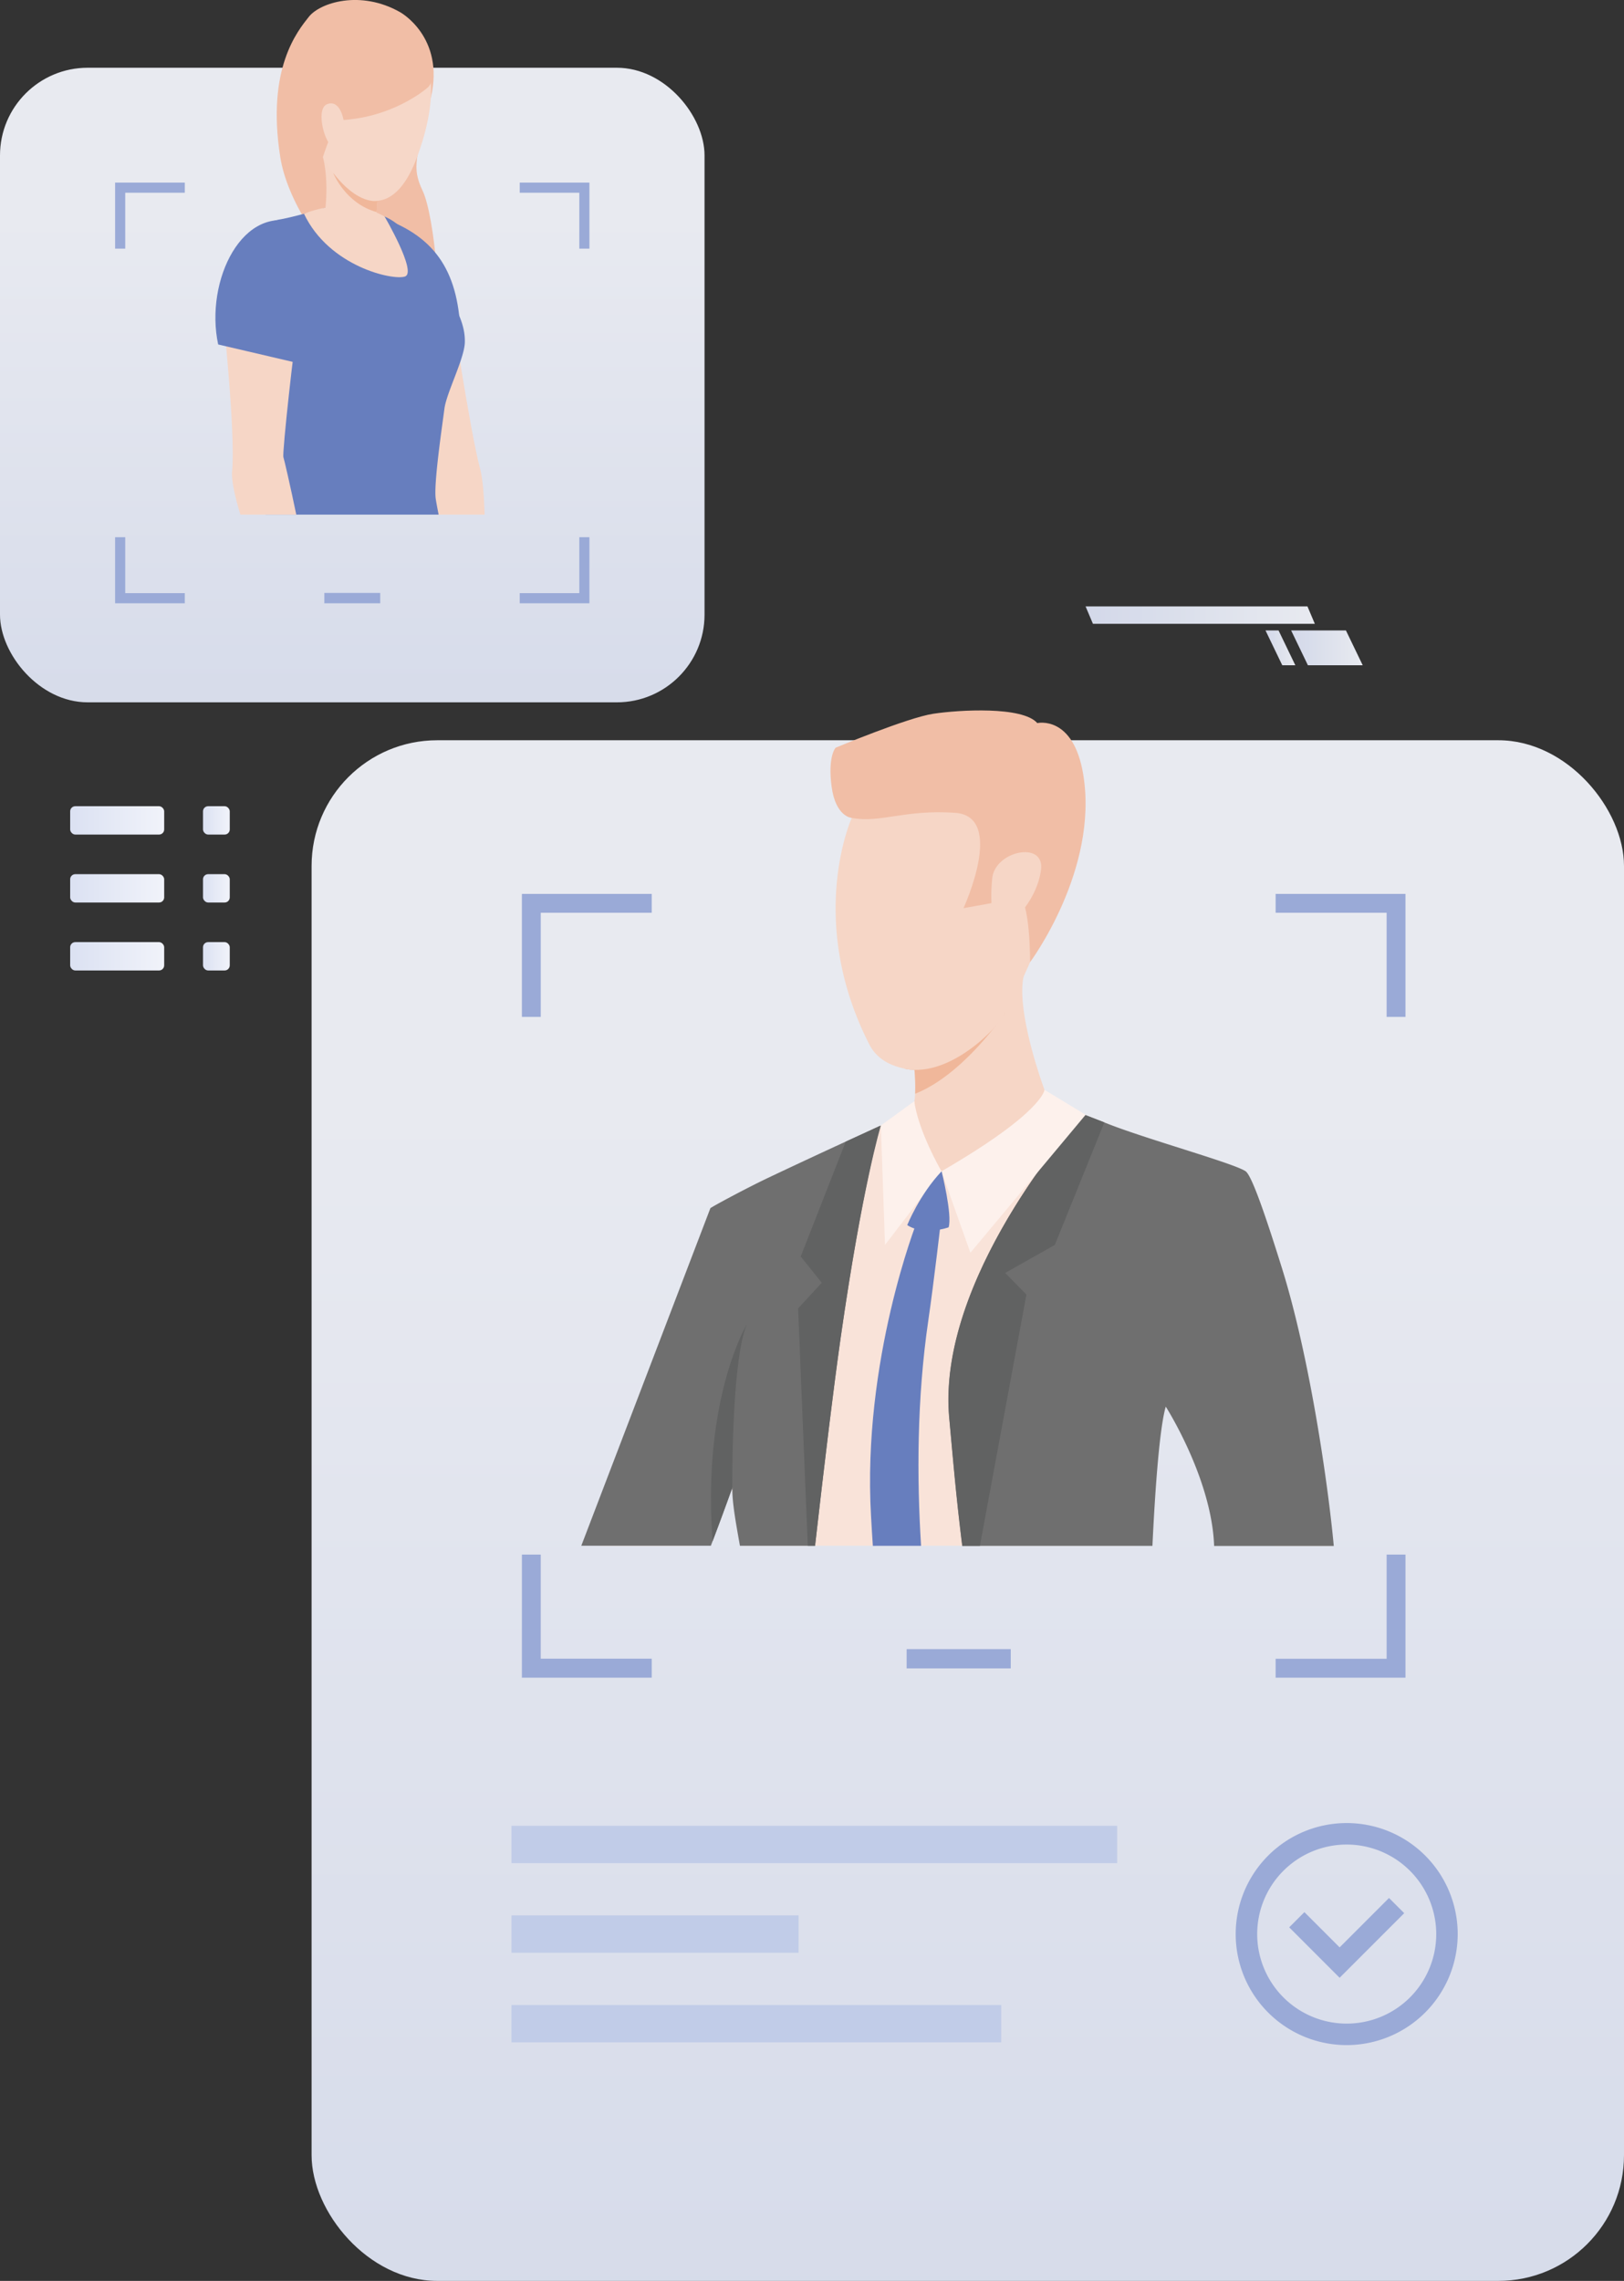 <svg xmlns="http://www.w3.org/2000/svg" xmlns:xlink="http://www.w3.org/1999/xlink" viewBox="0 0 893.28 1254.47">
  <rect x="0" y="0" width="893.28" height="1254.47" fill="#333333" stroke="none"/>
  <defs>
    <linearGradient id="linear-gradient" x1="532.34" y1="1378.87" x2="532.34" y2="610.28" gradientUnits="userSpaceOnUse">
      <stop offset="0" stop-color="#dbe1f2"/>
      <stop offset="1" stop-color="#f1f3fa"/>
    </linearGradient>
    <linearGradient id="linear-gradient-2" x1="193.76" y1="437.52" x2="193.76" y2="120.94" xlink:href="#linear-gradient"/>
    <linearGradient id="linear-gradient-3" x1="710.19" y1="356.31" x2="749.56" y2="356.31" xlink:href="#linear-gradient"/>
    <linearGradient id="linear-gradient-4" x1="696.09" y1="356.31" x2="712.49" y2="356.31" xlink:href="#linear-gradient"/>
    <linearGradient id="linear-gradient-5" x1="597.12" y1="338.3" x2="723.22" y2="338.3" xlink:href="#linear-gradient"/>
    <linearGradient id="linear-gradient-6" x1="38.59" y1="451.2" x2="90.31" y2="451.2" xlink:href="#linear-gradient"/>
    <linearGradient id="linear-gradient-7" x1="38.59" y1="488.58" x2="90.31" y2="488.58" xlink:href="#linear-gradient"/>
    <linearGradient id="linear-gradient-8" x1="38.59" y1="525.95" x2="90.31" y2="525.95" xlink:href="#linear-gradient"/>
    <linearGradient id="linear-gradient-9" x1="111.66" y1="451.2" x2="126.38" y2="451.2" xlink:href="#linear-gradient"/>
    <linearGradient id="linear-gradient-10" x1="111.66" y1="488.58" x2="126.38" y2="488.58" xlink:href="#linear-gradient"/>
    <linearGradient id="linear-gradient-11" x1="111.66" y1="525.95" x2="126.38" y2="525.95" xlink:href="#linear-gradient"/>
  </defs>
  <title>validation</title>
  <g id="Layer_2" data-name="Layer 2">
    <g id="Layer_1-2" data-name="Layer 1">
      <rect x="171.39" y="407.13" width="721.89" height="847.34" rx="69.12" opacity="0.95" fill="url(#linear-gradient)"/>
      <rect x="498.7" y="907" width="57.26" height="10.6" fill="#9aaad7"/>
      <g>
        <rect x="281.33" y="1004.17" width="333.16" height="20.53" fill="#c1cce8"/>
        <rect x="281.33" y="1102.74" width="269.41" height="20.53" fill="#c1cce8"/>
        <rect x="281.33" y="1053.45" width="157.94" height="20.53" fill="#c1cce8"/>
      </g>
      <path d="M701.66,491.63V502h61.05v57.29h10.37V491.63ZM287.07,559.29h10.37V502h61.05V491.63H287.07ZM762.71,855v57.32H701.66v10.37h71.42V855Zm-465.27,0H287.07v67.69h71.42V912.27H297.44Z" fill="#9aaad7"/>
      <g>
        <path d="M740.75,1124.78a61.06,61.06,0,1,1,61.06-61.06A61.13,61.13,0,0,1,740.75,1124.78Zm0-110.3A49.24,49.24,0,1,0,790,1063.72,49.3,49.3,0,0,0,740.75,1014.48Z" fill="#9aaad7"/>
        <polygon points="736.86 1087.75 709.12 1060.01 717.48 1051.65 736.86 1071.04 764.03 1043.87 772.39 1052.22 736.86 1087.75" fill="#9aaad7"/>
      </g>
      <rect y="37.26" width="387.53" height="349.02" rx="48.23" opacity="0.95" fill="url(#linear-gradient-2)"/>
      <rect x="178.4" y="326.11" width="30.74" height="5.69" fill="#9aaad7"/>
      <g>
        <path d="M220.09,6.7s24.76,13.59,16.9,47-10.85,37.85-4.46,51.36,12,70.13,5.19,80.49-75.89-50.52-83.57-99.23S163.76,17,169.88,9.24,198.24-5.72,220.09,6.7Z" fill="#f1bea6"/>
        <path d="M266.58,283.05H240.07c-1.28-13.07-2.46-22.18-2.22-23.52.39-2.23-26.39-72.45-28.88-78.26s-12.34-21.37-13.62-36,17.84-20.59,17.84-20.59C239,129.26,247.75,165,247.75,165s10.84,72.41,16.32,92.79C265.48,263,266.24,272.23,266.58,283.05Z" fill="#f6d6c6"/>
        <path d="M253.24,182.42l-39.48,16.64s-36.29-90-5.88-80S251.86,147.93,253.24,182.42Z" fill="#677ebe"/>
        <path d="M244.45,224.82c-1.15,8.94-5.87,40.61-4.82,49.16.18,1.41.77,4.66,1.64,9.07h-95.2c2.54-9,4.84-17,6.23-21.69,4.63-15.33.2-19.44-2.14-31.71-.91-4.8-4.1-13.92-7.59-24.22-1.17-3.44-2.37-7-3.52-10.63-4.19-13-6.13-26.25-7.34-34-5.74-36.62,22.43-40.14,22.43-40.14,10.46-1.93,28.75-7.58,28.75-7.58l28.64,6a30.81,30.81,0,0,1,6.7,4s0,0,0,0a52.19,52.19,0,0,1,6.44,5.65c3.13,3.21,9.36,12.41,15.58,22.52,1.9,3.1,3.81,6.28,5.61,9.41,5.82,10.08,10,18.21,9.83,27.38C255.6,197,245.61,215.88,244.45,224.82Z" fill="#677ebe"/>
        <path d="M211.53,119.07s17.94,30.66,11.27,33S181,146.57,167.22,117.6C167.22,117.6,190.31,107.11,211.53,119.07Z" fill="#f6d6c6"/>
        <path d="M209,133.07s-15.93,6.74-30.37-15.46c0,0,3.88-25.21-4.32-39.79S210.11,95.3,210.11,95.3s-.72,3-1.45,7.44c-.38,2.28-.77,4.92-1.07,7.72-.24,2.34-.43,4.79-.52,7.24C206.89,123.37,207.29,129,209,133.07Z" fill="#f6d6c6"/>
        <path d="M169.39,167.42c-3.28,16.87-26.82,38-26.82,38-1.17-3.45-2.37-7-3.52-10.62C155.29,184.45,169.39,167.42,169.39,167.42Z" fill="#5b74b8"/>
        <path d="M163.48,180.85c-1.49,6.15-8.35,68.44-7.6,70.56.43,1.22,3.76,15.63,7.09,31.64H132.23c-3.14-10.32-5-18.88-4.56-23.74,2-21-5.16-88-5.16-88s-6.37-40.52,27.25-45.58c0,0,19.86,2.62,21.06,17.28S165,174.71,163.48,180.85Z" fill="#f6d6c6"/>
        <path d="M120,189.45l41.73,9.75s33.1-64.27,3.29-76C133.62,110.83,112.5,154.4,120,189.45Z" fill="#677ebe"/>
        <path d="M216.23,10.26s36.27,13.31,13.28,75.88S159.61,75.46,166.7,37,216.23,10.26,216.23,10.26Z" fill="#f6d7c8"/>
        <path d="M235.07,48.3s-19.14,17.08-49.85,17.88c0,0-7.18,17.5-8.34,22.87,0,0-30.34-52.1,4.54-78.42S248,37.38,235.07,48.3Z" fill="#f1bea6"/>
        <path d="M189.37,69.93c0-4.63-2.37-15.29-9.38-12.67s-.73,24.39,3.89,23.29C183.88,80.55,189.41,80.9,189.37,69.93Z" fill="#f6d7c8"/>
        <path d="M207.12,116.63c-17-4.72-23.63-21-23.84-21.5,13.86,17.9,24.31,15.33,24.31,15.33C207.35,112.8,207.33,114.26,207.12,116.63Z" fill="#f0b79a"/>
      </g>
      <path d="M285.88,100.42V106h32.77v30.76h5.56V100.42ZM63.31,136.75h5.57V106h32.77v-5.57H63.31ZM318.65,295.46v30.77H285.88v5.57h38.33V295.46Zm-249.77,0H63.31V331.8h38.34v-5.57H68.88Z" fill="#9aaad7"/>
      <g>
        <path d="M732.68,850.2H700.83c-.58-1.27-1.05-2.38-1.44-3.27-9.45-22.32-58.16-73.49-58.16-73.49v.11a.1.1,0,0,0,0,.06v0a1.43,1.43,0,0,1-.08.22c0,.11,0,.25-.11.42a.88.88,0,0,0-.06.28,2,2,0,0,1-.08.22c-2,7.46-11.81,44.6-16.71,75.4H408.62c-.5-2.85-1.08-5.57-1.75-8.09a175.77,175.77,0,0,1-4.15-22.29c0-.36-.09-.69-.11-1.05-.17-1.31-.31-2.61-.42-3.89a204,204,0,0,1-.36-35.67c-.61,1.3-5,17.27-10.67,37C388,827,384.48,839,381,850.2H330.06l63.87-184.26c1.41-1.11,18-9.12,30.08-14.89,12.33-5.88,27.22-14.5,40.66-21.87,6.88-3.77,13.37-7.18,19-9.76l.86-.39v0c9.29-4.25,15.47-7,15.47-7h0l4-.39c13-1.24,53.22-5,66.7-5.79,1.11-.08,2-.11,2.77-.14s1.08,0,1.36,0c1.69.11,10,3,20.9,7.15.41.14.83.31,1.25.48l1.55.58c.94.36,1.91.72,2.88,1.11l6,2.35,2.13.84c21.82,8.64,46.83,19.37,52.76,23.64,3.93,2.8,16.16,25.84,30.32,54.34C707.9,745,726.56,815.44,732.68,850.2Z" fill="#f9e3d9"/>
        <path d="M574.52,599.38c-.58,29-56.67,44.82-56.67,44.82S494.38,614.78,500,612c2.2-1.11,3.09-5.5,3.37-10.42A103.58,103.58,0,0,0,503,588.4c-.17-2-.33-3.36-.33-3.36s8-8.46,18.21-18.53c17.82-17.62,42.32-40.19,42.36-31.21a8.41,8.41,0,0,1-.21,1.7C558.76,557.2,574.52,599.38,574.52,599.38Z" fill="#f6d6c6"/>
        <path d="M552.91,556.93h0c-.11.17-2.49,3.73-6.55,8.84-8.61,10.83-24.8,28.63-43,35.78A103.58,103.58,0,0,0,503,588.4a28.35,28.35,0,0,1-5.57-.67,174,174,0,0,1,12.19-17.86l11.26-3.36Z" fill="#f0b79a"/>
        <path d="M563.68,535.69c-4.85,10.55-9.46,18.21-10.77,21.24h0c-.85,2-3.17,5.2-6.55,8.84-9.25,10-26.43,23.09-43.32,22.63a28.35,28.35,0,0,1-5.57-.67c-6.83-1.49-14.88-4.66-19.31-13.33-35-68.52-9.66-124.55-9.66-124.55s95.69-27.06,110.66,1.74C589.67,471.8,575.08,510.88,563.68,535.69Z" fill="#f6d6c6"/>
        <path d="M468.5,449.85s-8.89-.5-11.09-17.35c-2.17-16.64,2.22-21.26,2.22-21.26s39.51-16.53,53.7-18.68,49.07-4.22,57.24,5.13c0,0,19.87-4.61,25.28,28.37,8.59,52.32-29.26,103.12-29.26,103.12s.33-34.18-7.21-38.71-14,6.24-14,6.24l-15.42,2.77s23.42-50.57-4.67-52.45S484.58,452.78,468.5,449.85Z" fill="#f1bea6"/>
        <path d="M545.76,483.09c1.46-15.06,28.7-20.81,26.87-5S557.4,509,551.2,508.48,544.64,494.57,545.76,483.09Z" fill="#f6d6c6"/>
        <path d="M705.16,697.54c-8.87-28.42-16.55-50.9-20-53.34-6-4.27-53.2-17.27-75.63-26.05l-2.13-.84-6-2.35c-1-.39-1.94-.75-2.88-1.11l-1.55-.58c-.42-.17-.84-.34-1.25-.48,0,0-.06.09-.11.12a365.05,365.05,0,0,0-24.76,31.65c-23.17,32.94-53.36,86.3-48.73,135.56,1.49,15.8,3.32,38.51,6.4,64,.22,2,.47,4,.75,6.1H633.89c1.27-26.67,3.54-61.79,7-75.4a2,2,0,0,0,.08-.22.88.88,0,0,1,.06-.28c0-.14.08-.28.11-.42a1.43,1.43,0,0,0,.08-.22v0a.1.1,0,0,1,0-.06s25.31,39.56,26.61,76.65h65.82C730.44,815.74,720.38,746.3,705.16,697.54Z" fill="#6f6f6f"/>
        <path d="M484.11,619.75S476.21,646,466,711.65v0c-.36,2.19-.69,4.43-1.05,6.73,0,.25-.08.53-.11.81-.25,1.49-.47,3-.69,4.6l-.09.55c-.16,1-.33,2.08-.47,3.16-.39,2.58-.77,5.24-1.16,7.93-3.83,26.78-8.93,69.33-14.11,114.74H407c-2.24-12.61-4.35-24.09-4.18-32a3.35,3.35,0,0,0-.19.53c-3.3,9.14-6.94,19.1-10.62,28.77-.34.89-.67,1.77-1,2.66H319.75l71-185.65c1.42-1.11,19.68-10.95,31.77-16.69,12.62-6,28.55-13.42,42.69-19.93,6.77-3.13,13.12-6,18.49-8.51Z" fill="#6f6f6f"/>
        <path d="M580.22,684.68l-27.31,15.41L564.58,712,539,850.2h-9.65c-3.55-27.94-5.57-53-7.15-70.08C515,703.94,591.06,618,595.77,612.79c3.66,1.39,7.59,2.92,11.67,4.52Z" fill="#616262"/>
        <path d="M484.52,619s-10.2,33.3-22.06,116.43c-3.83,26.75-9,69.33-14.14,114.74h-4L439,719.61l13-14.09-11.56-14.44,24.73-63.15c6.77-3.13,13.12-6,18.49-8.51Z" fill="#616262"/>
        <path d="M597.15,613.12l-22.63-13.74s-.64,12.41-56.67,44.82L533.76,689Z" fill="#fdf1ec"/>
        <path d="M502.94,605.63s.88,13.39,14.91,38.57l-31.06,40.49L484.52,619Z" fill="#fdf1ec"/>
        <path d="M517.93,644.2s6,24.08,3.85,30.82c0,0-13.23,4.81-22.75-1.21C499,673.81,505.77,657,517.93,644.2Z" fill="#677ebe"/>
        <path d="M510.64,726.06c-6.35,43.25-6.35,87-4,124.14H480.11c-.36-5.24-.69-10.7-1-16.41-4.94-85.63,25.34-162.14,25.34-162.14l13.5-3.38S513.57,706.11,510.64,726.06Z" fill="#677ebe"/>
        <path d="M403.66,779.43c-1,20.54-.87,38.79-.87,38.79h0c0,.1,0,.66-.07,1.58l-.12-1c-3.29,9.15-6.94,19.09-10.61,28.77a309.23,309.23,0,0,1-.82-31.35c1.47-57.61,19.59-87.82,19.59-87.82C406.6,738.41,404.61,760,403.66,779.43Z" fill="#616262"/>
      </g>
      <g opacity="0.95">
        <polygon points="719.41 365.88 749.56 365.88 740.33 346.74 710.19 346.74 719.41 365.88" fill="url(#linear-gradient-3)"/>
        <polygon points="705.31 365.88 712.49 365.88 703.27 346.74 696.09 346.74 705.31 365.88" fill="url(#linear-gradient-4)"/>
        <polygon points="601.17 343.09 723.22 343.09 719.17 333.52 597.12 333.52 601.17 343.09" fill="url(#linear-gradient-5)"/>
      </g>
      <g>
        <rect x="38.59" y="443.41" width="51.72" height="15.59" rx="2.82" fill="url(#linear-gradient-6)"/>
        <rect x="38.59" y="480.78" width="51.72" height="15.59" rx="2.82" fill="url(#linear-gradient-7)"/>
        <rect x="38.59" y="518.16" width="51.72" height="15.59" rx="2.82" fill="url(#linear-gradient-8)"/>
        <rect x="111.66" y="443.41" width="14.72" height="15.59" rx="2.82" fill="url(#linear-gradient-9)"/>
        <rect x="111.66" y="480.78" width="14.72" height="15.59" rx="2.82" fill="url(#linear-gradient-10)"/>
        <rect x="111.66" y="518.16" width="14.72" height="15.59" rx="2.82" fill="url(#linear-gradient-11)"/>
      </g>
    </g>
  </g>
</svg>
